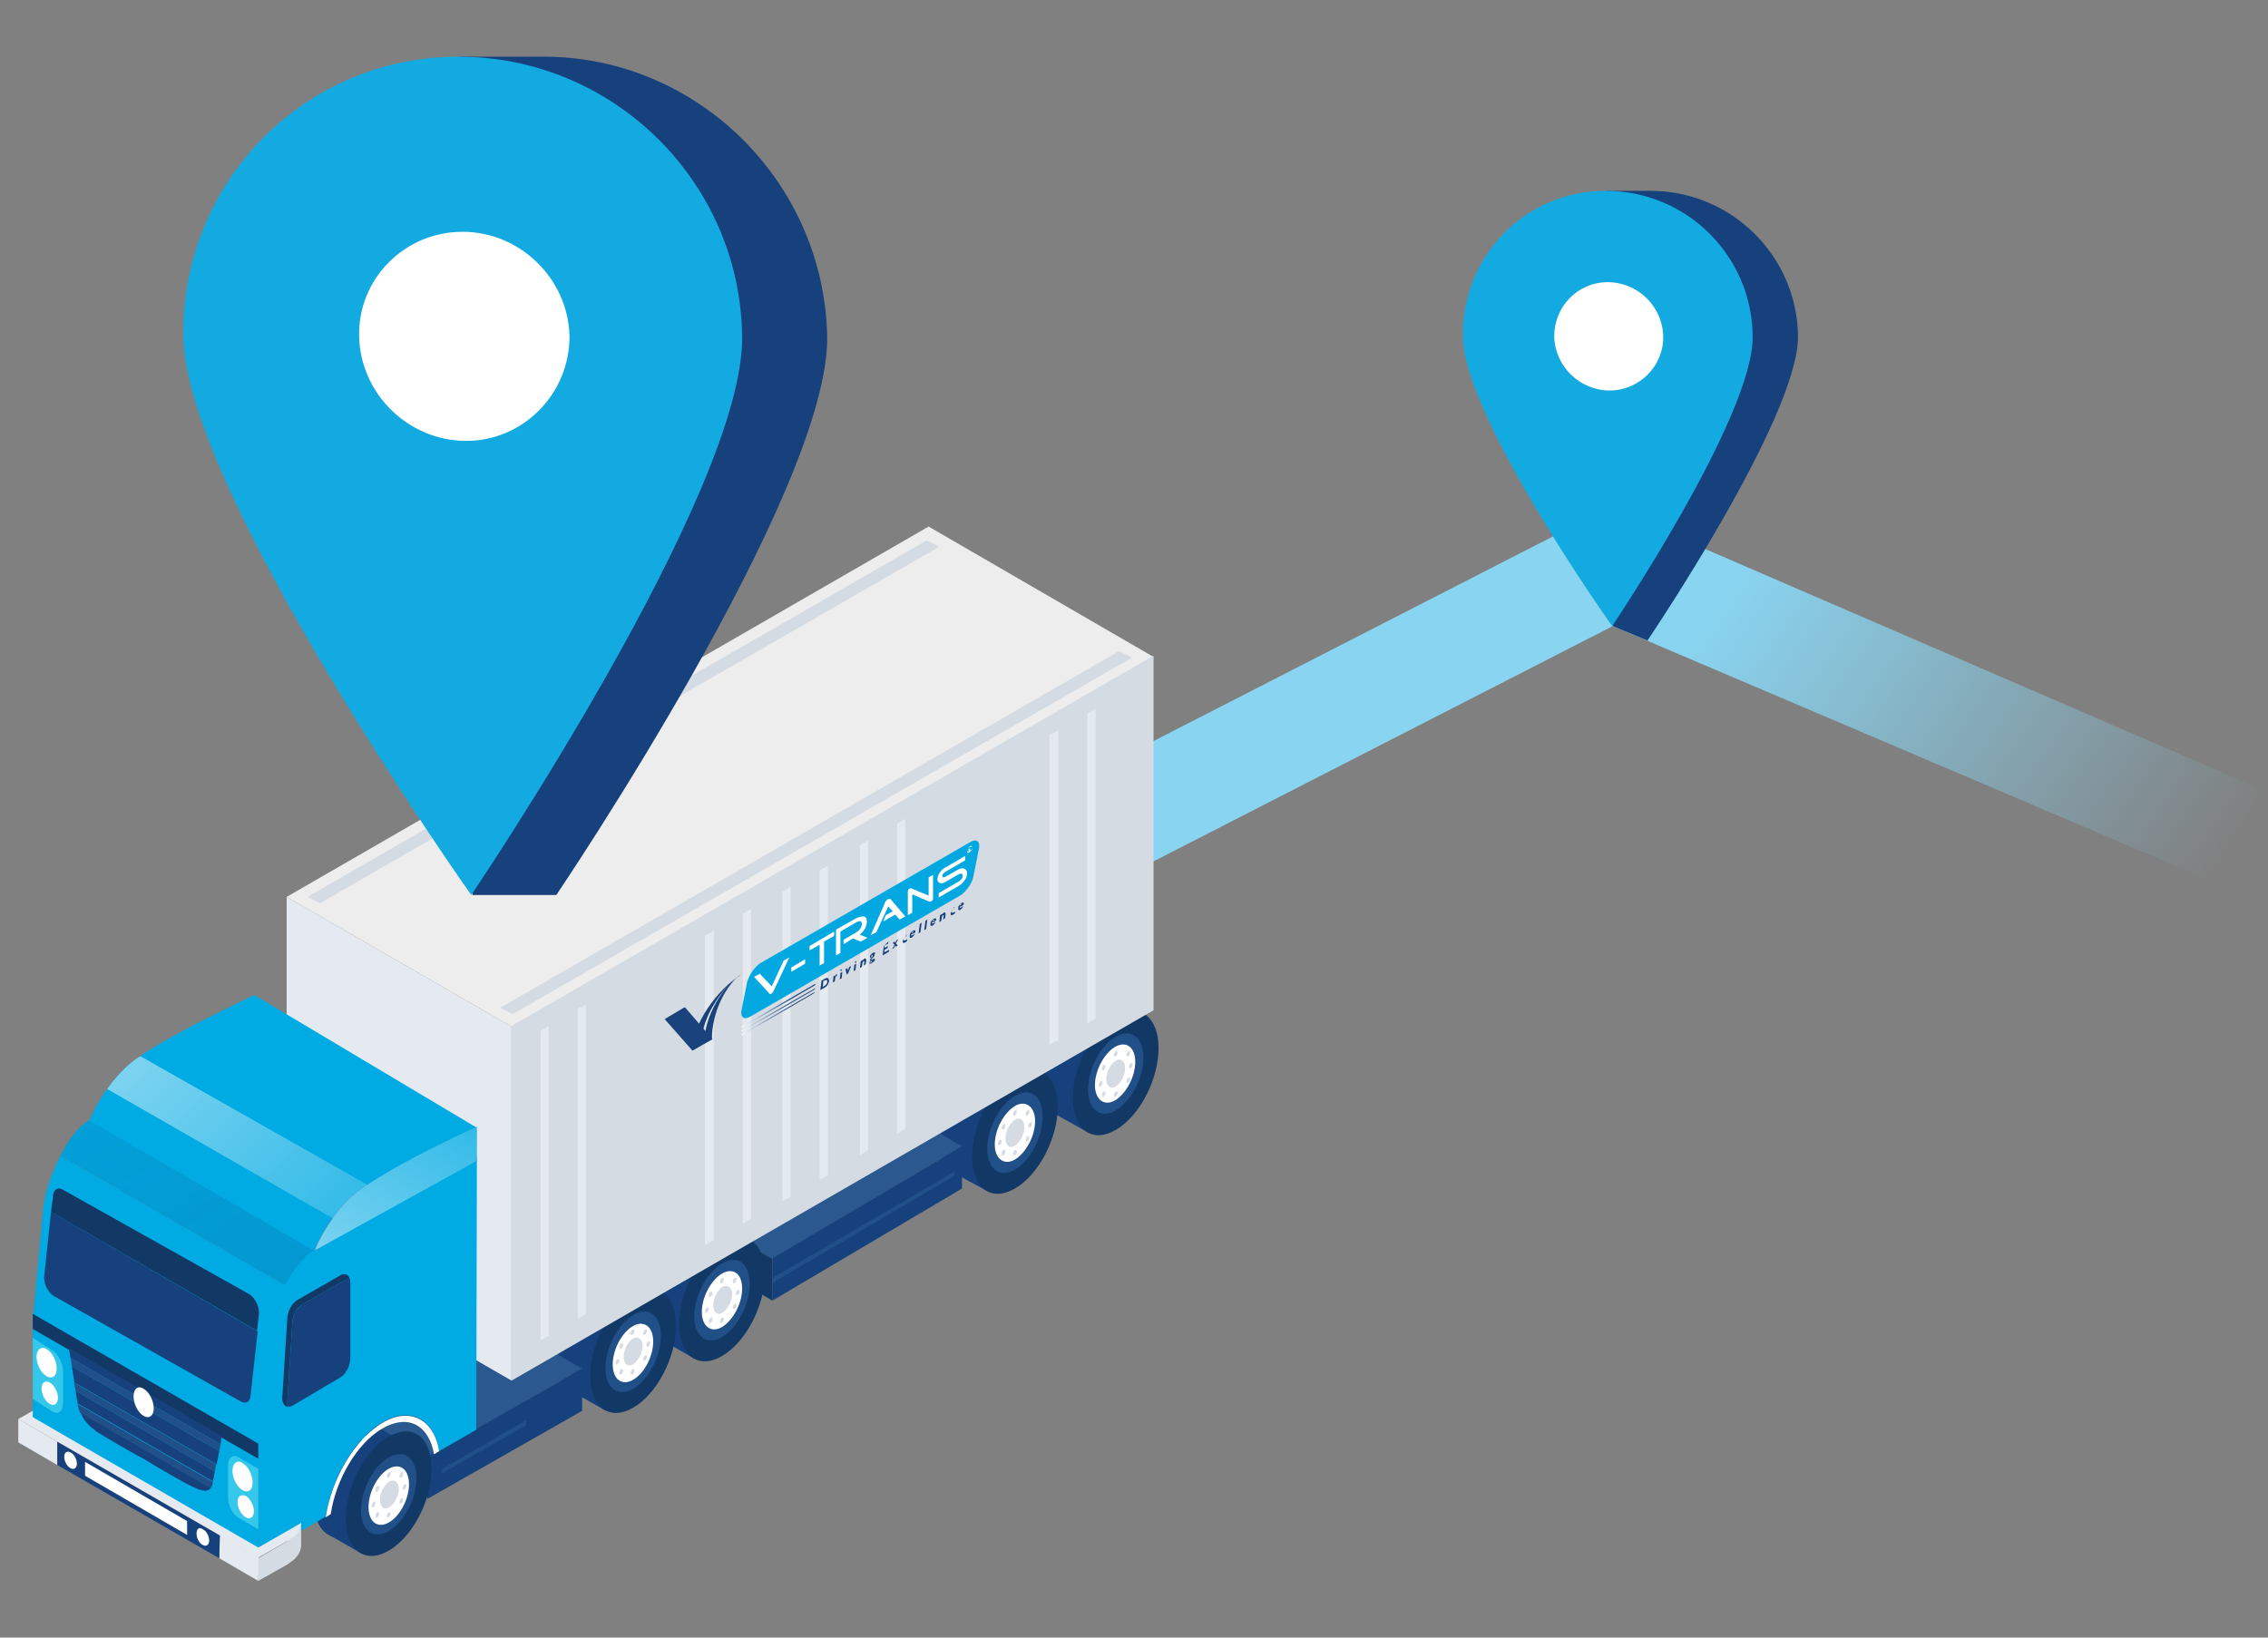 <?xml version="1.0" encoding="utf-8"?>
<!-- Generator: Adobe Illustrator 23.1.0, SVG Export Plug-In . SVG Version: 6.00 Build 0)  -->
<svg version="1.1" id="Layer_1" xmlns="http://www.w3.org/2000/svg" xmlns:xlink="http://www.w3.org/1999/xlink" x="0px" y="0px"
	 width="360px" height="260px" viewBox="0 0 360 260" style="enable-background:new 0 0 360 260;" xml:space="preserve">
<rect x="0" y="0" width="360" height="260" fill="#808080" stroke="none"/>
<style type="text/css">
	.st0{fill:url(#SVGID_1_);}
	.st1{fill:#16417C;}
	.st2{fill:#FFFFFF;}
	.st3{fill:#13A9E1;}
	.st4{fill:#123866;}
	.st5{fill:#214F87;}
	.st6{fill:#D5DBE2;}
	.st7{fill:#2B588E;}
	.st8{fill:#262626;}
	.st9{fill:#EDEDED;}
	.st10{fill:#E5EAF1;}
	.st11{fill:#00AAE3;}
	.st12{opacity:0.32;fill:url(#SVGID_2_);enable-background:new    ;}
	.st13{fill:#36C8EA;}
	.st14{fill:#F94E73;}
	.st15{fill:url(#SVGID_3_);}
	.st16{fill:url(#SVGID_4_);}
	.st17{fill-rule:evenodd;clip-rule:evenodd;fill:#03A8E1;}
	.st18{fill-rule:evenodd;clip-rule:evenodd;fill:#1A427C;}
	.st19{fill:#1A427C;}
	.st20{fill:url(#SVGID_5_);}
	.st21{fill:url(#SVGID_6_);}
	.st22{fill:url(#SVGID_7_);}
</style>
<g>
	<g>
		<g>
			
				<linearGradient id="SVGID_1_" gradientUnits="userSpaceOnUse" x1="62.876" y1="152.699" x2="206.852" y2="254.662" gradientTransform="matrix(1 0 1.610282e-02 1 103.408 -62.6)">
				<stop  offset="0.5" style="stop-color:#89D4F0"/>
				<stop  offset="1" style="stop-color:#89D4F0;stop-opacity:0"/>
			</linearGradient>
			<path class="st0" d="M131.3,144.2l120.4-61.7c2.6-1.5,5.8-1.5,8.4,0.1l98.8,42.7l-8.3,14.4L256,99.4L135.8,161
				c-1.2,0.6-2.9,0.9-4.4,0.9L131.3,144.2z"/>
		</g>
		<path class="st1" d="M261.5,101.7c0,0,24.1-35.6,23.9-48.4s-10.7-23-23.4-23h-7l1,69.1L261.5,101.7z"/>
		
			<ellipse transform="matrix(0.706 -0.708 0.708 0.706 37.291 196.439)" class="st2" cx="255.2" cy="53.3" rx="10.3" ry="10.4"/>
		<path class="st3" d="M254.9,30.3c-12.8,0-22.8,10.3-22.7,23.1s23.7,46,23.7,46s22.5-33.4,22.3-46
			C278.1,40.6,267.7,30.3,254.9,30.3z M255.5,62c-4.7,0-8.7-3.8-8.8-8.6c0-4.7,3.7-8.6,8.5-8.6c4.7,0,8.7,3.8,8.8,8.6
			C264.1,58.1,260.2,62,255.5,62z"/>
	</g>
	<g>
		<g>
			<path class="st1" d="M178.8,163.5c0,5-3,10.8-6.8,13s-6.8-0.1-6.8-5.1s3-10.8,6.8-13C175.7,156.2,178.8,158.5,178.8,163.5z"/>
			<polygon class="st1" points="172.7,179.8 167.7,177 176.5,158.1 181.2,160.7 			"/>
			<path class="st1" d="M162.8,172.9c0,5-3,10.8-6.8,13s-6.8-0.1-6.8-5.1s3-10.8,6.8-13C159.7,165.6,162.8,167.9,162.8,172.9z"/>
			<polygon class="st1" points="156.7,189.1 151.7,186.4 160.5,167.5 165.3,170.1 			"/>
			<path class="st1" d="M116.3,199.5c0,5-3,10.8-6.8,13s-6.8-0.1-6.8-5.1s3-10.8,6.8-13C113.3,192.1,116.3,194.4,116.3,199.5z"/>
			<polygon class="st1" points="110.2,215.7 105.3,212.9 114.1,194 118.8,196.7 			"/>
			<path class="st1" d="M102.1,207.7c0,5-3,10.8-6.8,13s-6.8-0.1-6.8-5.1s3-10.8,6.8-13C99.1,200.3,102.1,202.7,102.1,207.7z"/>
			<polygon class="st1" points="96,223.9 91.1,221.1 99.9,202.2 104.6,204.9 			"/>
			<path class="st1" d="M63.4,230.3c0,5-3,10.8-6.8,13s-6.8-0.1-6.8-5.1s3-10.8,6.8-13S63.4,225.3,63.4,230.3z"/>
			<polygon class="st1" points="57.3,246.6 52.4,243.8 61.2,224.9 65.9,227.5 			"/>
		</g>
		<polygon class="st4" points="115.1,194.5 122.6,198.8 122.6,206.5 115.1,202.1 		"/>
		<path class="st4" d="M183.9,166.4c0,5-3,10.8-6.8,13s-6.8-0.1-6.8-5.1s3-10.8,6.8-13C180.8,159.1,183.9,161.4,183.9,166.4z"/>
		<path class="st5" d="M181.5,167.9c0,3.3-2,7-4.4,8.4s-4.4-0.1-4.4-3.3c0-3.3,2-7,4.4-8.4S181.5,164.7,181.5,167.9z"/>
		<path class="st2" d="M180.2,168.6c0,2.3-1.4,5-3.2,6.1c-1.7,1-3.2-0.1-3.2-2.4c0-2.3,1.4-5,3.2-6.1
			C178.8,165.2,180.2,166.3,180.2,168.6z"/>
		<path class="st6" d="M178.6,169.6c0,1.1-0.7,2.4-1.5,2.9s-1.5,0-1.5-1.2c0-1.1,0.7-2.4,1.5-2.9
			C177.9,167.9,178.6,168.5,178.6,169.6z"/>
		<path class="st6" d="M177.4,167.1c0,0.2-0.1,0.5-0.3,0.6s-0.3,0-0.3-0.2s0.1-0.5,0.3-0.6C177.2,166.8,177.4,166.9,177.4,167.1z"/>
		<path class="st6" d="M179.4,167.1c0,0.2-0.1,0.5-0.3,0.6s-0.3,0-0.3-0.2s0.1-0.5,0.3-0.6C179.2,166.8,179.4,166.9,179.4,167.1z"/>
		<path class="st6" d="M175.5,169.3c0,0.2-0.1,0.5-0.3,0.6s-0.3,0-0.3-0.2s0.1-0.5,0.3-0.6S175.5,169.1,175.5,169.3z"/>
		<path class="st6" d="M179.4,171.3c0,0.2-0.1,0.5-0.3,0.6s-0.3,0-0.3-0.2s0.1-0.5,0.3-0.6C179.2,171,179.4,171.1,179.4,171.3z"/>
		<path class="st6" d="M175.5,173.5c0,0.2-0.1,0.5-0.3,0.6s-0.3,0-0.3-0.2s0.1-0.5,0.3-0.6S175.5,173.3,175.5,173.5z"/>
		<path class="st6" d="M179.8,169c0,0.2-0.1,0.5-0.3,0.6s-0.3,0-0.3-0.2s0.1-0.5,0.3-0.6S179.8,168.8,179.8,169z"/>
		<path class="st6" d="M175,171.9c0,0.2-0.1,0.5-0.3,0.6s-0.3,0-0.3-0.2s0.1-0.5,0.3-0.6C174.8,171.5,175,171.6,175,171.9z"/>
		<path class="st6" d="M177.4,173.5c0,0.2-0.1,0.5-0.3,0.6s-0.3,0-0.3-0.2s0.1-0.5,0.3-0.6C177.2,173.2,177.4,173.3,177.4,173.5z"/>
		<path class="st4" d="M167.9,175.7c0,5-3,10.8-6.8,13s-6.8-0.1-6.8-5.1s3-10.8,6.8-13C164.8,168.4,167.9,170.7,167.9,175.7z"/>
		<path class="st5" d="M165.5,177.3c0,3.3-2,7-4.4,8.4s-4.4-0.1-4.4-3.3c0-3.3,2-7,4.4-8.4C163.5,172.5,165.5,174,165.5,177.3z"/>
		<path class="st2" d="M164.3,178c0,2.3-1.4,5-3.2,6.1c-1.7,1-3.2-0.1-3.2-2.4s1.4-5,3.2-6.1C162.8,174.6,164.3,175.7,164.3,178z"/>
		<path class="st6" d="M162.6,179c0,1.1-0.7,2.4-1.5,2.9s-1.5,0-1.5-1.2c0-1.1,0.7-2.4,1.5-2.9C161.9,177.3,162.6,177.8,162.6,179z"
			/>
		<path class="st6" d="M161.4,176.5c0,0.2-0.1,0.5-0.3,0.6s-0.3,0-0.3-0.2s0.1-0.5,0.3-0.6C161.2,176.2,161.4,176.3,161.4,176.5z"/>
		<path class="st6" d="M163.4,176.5c0,0.2-0.1,0.5-0.3,0.6s-0.3,0-0.3-0.2s0.1-0.5,0.3-0.6C163.2,176.2,163.4,176.3,163.4,176.5z"/>
		<path class="st6" d="M159.6,178.7c0,0.2-0.1,0.5-0.3,0.6s-0.3,0-0.3-0.2s0.1-0.5,0.3-0.6S159.6,178.5,159.6,178.7z"/>
		<path class="st6" d="M163.4,180.6c0,0.2-0.1,0.5-0.3,0.6s-0.3,0-0.3-0.2s0.1-0.5,0.3-0.6C163.2,180.3,163.4,180.4,163.4,180.6z"/>
		<path class="st6" d="M159.6,182.8c0,0.2-0.1,0.5-0.3,0.6s-0.3,0-0.3-0.2s0.1-0.5,0.3-0.6C159.4,182.5,159.6,182.6,159.6,182.8z"/>
		<path class="st6" d="M163.8,178.4c0,0.2-0.1,0.5-0.3,0.6s-0.3,0-0.3-0.2s0.1-0.5,0.3-0.6C163.7,178.1,163.8,178.2,163.8,178.4z"/>
		<path class="st6" d="M159,181.2c0,0.2-0.1,0.5-0.3,0.6s-0.3,0-0.3-0.2s0.1-0.5,0.3-0.6S159,181,159,181.2z"/>
		<path class="st6" d="M161.4,182.8c0,0.2-0.1,0.5-0.3,0.6s-0.3,0-0.3-0.2s0.1-0.5,0.3-0.6C161.2,182.5,161.4,182.6,161.4,182.8z"/>
		<g>
			<polygon class="st7" points="109,192 139.1,174.1 152.7,182 122.6,199.9 			"/>
			<polygon class="st1" points="122.6,199.8 122.6,206.5 152.7,188.7 152.7,182 			"/>
			<polygon class="st5" points="122.6,202.9 122.6,203.7 151.5,186.7 151.5,186 			"/>
		</g>
		<path class="st4" d="M121.4,202.3c0,5-3,10.8-6.8,13s-6.8-0.1-6.8-5.1s3-10.8,6.8-13S121.4,197.3,121.4,202.3z"/>
		<path class="st5" d="M119,203.9c0,3.3-2,7-4.4,8.4s-4.4-0.1-4.4-3.3c0-3.3,2-7,4.4-8.4C117.1,199.1,119,200.6,119,203.9z"/>
		<path class="st2" d="M117.8,204.6c0,2.3-1.4,5-3.2,6.1c-1.7,1-3.2-0.1-3.2-2.4c0-2.3,1.4-5,3.2-6.1
			C116.4,201.2,117.8,202.2,117.8,204.6z"/>
		<path class="st6" d="M116.2,205.5c0,1.1-0.7,2.4-1.5,2.9s-1.5,0-1.5-1.2c0-1.1,0.7-2.4,1.5-2.9
			C115.5,203.9,116.2,204.4,116.2,205.5z"/>
		<path class="st6" d="M114.9,203.1c0,0.2-0.1,0.5-0.3,0.6c-0.2,0.1-0.3,0-0.3-0.2s0.1-0.5,0.3-0.6S114.9,202.9,114.9,203.1z"/>
		<path class="st6" d="M116.9,203.1c0,0.2-0.1,0.5-0.3,0.6c-0.2,0.1-0.3,0-0.3-0.2s0.1-0.5,0.3-0.6S116.9,202.9,116.9,203.1z"/>
		<path class="st6" d="M113.1,205.3c0,0.2-0.1,0.5-0.3,0.6c-0.2,0.1-0.3,0-0.3-0.2s0.1-0.5,0.3-0.6S113.1,205.1,113.1,205.3z"/>
		<path class="st6" d="M116.9,207.2c0,0.2-0.1,0.5-0.3,0.6c-0.2,0.1-0.3,0-0.3-0.2s0.1-0.5,0.3-0.6S116.9,207,116.9,207.2z"/>
		<path class="st6" d="M113.1,209.4c0,0.2-0.1,0.5-0.3,0.6c-0.2,0.1-0.3,0-0.3-0.2s0.1-0.5,0.3-0.6
			C113,209.1,113.1,209.2,113.1,209.4z"/>
		<path class="st6" d="M117.4,205c0,0.2-0.1,0.5-0.3,0.6c-0.2,0.1-0.3,0-0.3-0.2s0.1-0.5,0.3-0.6C117.2,204.7,117.4,204.8,117.4,205
			z"/>
		<path class="st6" d="M112.5,207.8c0,0.2-0.1,0.5-0.3,0.6s-0.3,0-0.3-0.2s0.1-0.5,0.3-0.6S112.5,207.6,112.5,207.8z"/>
		<path class="st6" d="M114.9,209.4c0,0.2-0.1,0.5-0.3,0.6c-0.2,0.1-0.3,0-0.3-0.2s0.1-0.5,0.3-0.6
			C114.8,209.1,114.9,209.2,114.9,209.4z"/>
		<path class="st4" d="M107.3,210.5c0,5-3,10.8-6.8,13s-6.8-0.1-6.8-5.1s3-10.8,6.8-13C104.2,203.2,107.3,205.5,107.3,210.5z"/>
		<path class="st5" d="M104.9,212.1c0,3.3-2,7-4.4,8.4s-4.4-0.1-4.4-3.3c0-3.3,2-7,4.4-8.4C102.9,207.3,104.9,208.8,104.9,212.1z"/>
		
			<ellipse transform="matrix(0.392 -0.92 0.92 0.392 -136.409 223.017)" class="st2" cx="100.4" cy="214.7" rx="4.9" ry="2.8"/>
		<path class="st6" d="M102,213.7c0,1.1-0.7,2.4-1.5,2.9s-1.5,0-1.5-1.2s0.7-2.4,1.5-2.9C101.3,212.1,102,212.6,102,213.7z"/>
		<path class="st6" d="M100.7,211.3c0,0.2-0.1,0.5-0.3,0.6s-0.3,0-0.3-0.2s0.1-0.5,0.3-0.6S100.7,211.1,100.7,211.3z"/>
		<path class="st6" d="M102.7,211.3c0,0.2-0.1,0.5-0.3,0.6c-0.2,0.1-0.3,0-0.3-0.2s0.1-0.5,0.3-0.6S102.7,211.1,102.7,211.3z"/>
		<path class="st6" d="M98.9,213.5c0,0.2-0.1,0.5-0.3,0.6c-0.2,0.1-0.3,0-0.3-0.2s0.1-0.5,0.3-0.6S98.9,213.3,98.9,213.5z"/>
		<path class="st6" d="M102.7,215.4c0,0.2-0.1,0.5-0.3,0.6c-0.2,0.1-0.3,0-0.3-0.2s0.1-0.5,0.3-0.6
			C102.6,215.1,102.7,215.2,102.7,215.4z"/>
		<path class="st6" d="M98.9,217.6c0,0.2-0.1,0.5-0.3,0.6c-0.2,0.1-0.3,0-0.3-0.2s0.1-0.5,0.3-0.6S98.9,217.4,98.9,217.6z"/>
		<path class="st6" d="M103.2,213.2c0,0.2-0.1,0.5-0.3,0.6c-0.2,0.1-0.3,0-0.3-0.2s0.1-0.5,0.3-0.6S103.2,213,103.2,213.2z"/>
		<path class="st6" d="M98.3,216c0,0.2-0.1,0.5-0.3,0.6c-0.2,0.1-0.3,0-0.3-0.2s0.1-0.5,0.3-0.6C98.2,215.7,98.3,215.8,98.3,216z"/>
		<path class="st6" d="M100.7,217.6c0,0.2-0.1,0.5-0.3,0.6c-0.2,0.1-0.3,0-0.3-0.2s0.1-0.5,0.3-0.6S100.7,217.4,100.7,217.6z"/>
		<path class="st8" d="M68.9,230.9l-5.2-3.2l-3.5-2.8c0,0,2.8-1,3.1-1.2C63.5,223.5,70.3,226,68.9,230.9z"/>
		<g>
			<polygon class="st7" points="54.4,223.3 78.7,209.4 92.4,217.3 68,231.3 			"/>
			<polygon class="st1" points="92.4,217.3 67.8,231.3 67.8,238 92.4,224 			"/>
			<polygon class="st5" points="83.5,225.5 70.2,233.2 70.2,233.9 83.5,226.3 			"/>
		</g>
		<polygon class="st9" points="81.2,163 183.1,104.3 147.4,83.6 45.5,142.4 		"/>
		<polygon class="st6" points="50.8,143.4 149.1,86.8 147.1,85.8 48.8,142.4 		"/>
		<polygon class="st6" points="81.4,161 179.7,104.4 177.6,103.4 79.4,160 		"/>
		<g>
			<polygon class="st10" points="45.5,142.4 45.5,187.1 45.5,190.6 45.5,198.6 81.2,219.2 81.2,211.2 81.2,207.7 81.2,163 			"/>
			<polygon class="st2" points="139.4,138.5 111.8,154.5 107.6,159.9 139.4,141.6 			"/>
			<polygon class="st2" points="139.4,133.2 118.5,145.5 114.3,150.9 139.4,136.2 			"/>
			<polygon class="st6" points="81.2,162.9 81.2,207.7 81.2,214 81.2,219.2 183.1,160.4 183.1,155.2 183.1,148.9 183.1,104.1 			"/>
			<polygon class="st10" points="87.1,162.9 85.8,163.7 85.8,212.8 87.1,212.1 			"/>
			<polygon class="st10" points="93,159.5 91.7,160.2 91.7,209.4 93,208.6 			"/>
			<polygon class="st10" points="113.3,147.8 111.9,148.5 111.9,197.7 113.3,196.9 			"/>
			<polygon class="st10" points="119.2,144.3 117.9,145.1 117.9,194.3 119.2,193.5 			"/>
			<polygon class="st10" points="125.5,140.8 124.2,141.6 124.2,190.7 125.5,190 			"/>
			<polygon class="st10" points="131.4,137.4 130.1,138.2 130.1,187.3 131.4,186.6 			"/>
			<polygon class="st10" points="137.8,133.4 136.5,134.2 136.5,183.4 137.8,182.6 			"/>
			<polygon class="st10" points="143.7,130 142.4,130.8 142.4,180 143.7,179.2 			"/>
			<polygon class="st10" points="168,115.9 166.6,116.7 166.6,165.9 168,165.1 			"/>
			<polygon class="st10" points="173.9,112.5 172.6,113.3 172.6,162.5 173.9,161.7 			"/>
		</g>
		<path class="st4" d="M68.5,233.2c0,5-3,10.8-6.8,13s-6.8-0.1-6.8-5.1s3-10.8,6.8-13S68.5,228.2,68.5,233.2z"/>
		<path class="st5" d="M66.1,234.7c0,3.3-2,7-4.4,8.4s-4.4-0.1-4.4-3.3c0-3.3,2-7,4.4-8.4C64.2,230,66.1,231.5,66.1,234.7z"/>
		
			<ellipse transform="matrix(0.392 -0.92 0.92 0.392 -180.792 201.202)" class="st2" cx="61.7" cy="237.3" rx="4.9" ry="2.8"/>
		<path class="st6" d="M63.3,236.4c0,1.1-0.7,2.4-1.5,2.9s-1.5,0-1.5-1.2c0-1.1,0.7-2.4,1.5-2.9C62.6,234.8,63.3,235.3,63.3,236.4z"
			/>
		<path class="st6" d="M62,234c0,0.2-0.1,0.5-0.3,0.6s-0.3,0-0.3-0.2s0.1-0.5,0.3-0.6C61.9,233.6,62,233.7,62,234z"/>
		<path class="st6" d="M64,234c0,0.2-0.1,0.5-0.3,0.6s-0.3,0-0.3-0.2s0.1-0.5,0.3-0.6C63.9,233.6,64,233.7,64,234z"/>
		<path class="st6" d="M60.2,236.2c0,0.2-0.1,0.5-0.3,0.6s-0.3,0-0.3-0.2s0.1-0.5,0.3-0.6C60.1,235.8,60.2,235.9,60.2,236.2z"/>
		<path class="st6" d="M64,238.1c0,0.2-0.1,0.5-0.3,0.6s-0.3,0-0.3-0.2s0.1-0.5,0.3-0.6S64,237.9,64,238.1z"/>
		<path class="st6" d="M60.2,240.3c0,0.2-0.1,0.5-0.3,0.6s-0.3,0-0.3-0.2s0.1-0.5,0.3-0.6C60.1,240,60.2,240.1,60.2,240.3z"/>
		<path class="st6" d="M64.5,235.9c0,0.2-0.1,0.5-0.3,0.6c-0.2,0.1-0.3,0-0.3-0.2s0.1-0.5,0.3-0.6C64.3,235.5,64.5,235.6,64.5,235.9
			z"/>
		<path class="st6" d="M59.6,238.7c0,0.2-0.1,0.5-0.3,0.6s-0.3,0-0.3-0.2s0.1-0.5,0.3-0.6C59.5,238.3,59.6,238.4,59.6,238.7z"/>
		<path class="st6" d="M62,240.3c0,0.2-0.1,0.5-0.3,0.6s-0.3,0-0.3-0.2s0.1-0.5,0.3-0.6S62,240.1,62,240.3z"/>
		<g>
			<path class="st11" d="M6.8,192.5l-1.5,16.1l0.2,17.8l10.4-6l25.3,14.8l13.2-25.9L9.6,183.5C8,186.5,6.9,190.1,6.8,192.5z"/>
			<path class="st11" d="M14.5,177.7l-0.2,0.1c-1.8,0.9-3.4,3.1-4.7,5.7l44.7,25.8l3.4-6.6L14.5,177.7z"/>
			
				<linearGradient id="SVGID_2_" gradientUnits="userSpaceOnUse" x1="22.183" y1="86.762" x2="45.801" y2="45.854" gradientTransform="matrix(1 0 0 -1 0 260)">
				<stop  offset="0" style="stop-color:#15417B;stop-opacity:0.33"/>
				<stop  offset="1" style="stop-color:#15417B;stop-opacity:0.6"/>
			</linearGradient>
			<path class="st12" d="M14.5,177.7l-0.2,0.1c-1.8,0.9-3.4,3.1-4.7,5.7l44.7,25.8l3.4-6.6L14.5,177.7z"/>
			<path class="st11" d="M75.7,183.6l-25.8,14.9c-3.9,2.1-7.3,10.3-7.6,14.7l-1.3,16V247l10.7-6.2c0.9-6.1,4.6-12.4,9-15
				s8.2-0.5,9,4.6l5.9-3.4L75.7,183.6L75.7,183.6z"/>
			<polygon class="st11" points="57.4,228.6 57.4,194.2 58.1,193.8 58.1,228.6 			"/>
			<g>
				<path class="st2" d="M60.7,226.8c-4,2.3-7.4,8.1-8.2,13.6l-0.8,0.5c0.9-6.1,4.6-12.4,9-15s8.2-0.5,9,4.5l-0.8,0.5
					C68.1,226.3,64.8,224.4,60.7,226.8z"/>
			</g>
		</g>
		<polygon class="st11" points="5.2,208.6 41,229.2 41,247 5.2,226.4 		"/>
		<path class="st13" d="M5.2,212.4l3.1,2c1,0.6,1.7,2.1,1.7,3.4v5c0,1.3-0.8,1.9-1.7,1.3l-3.1-2C5.2,222.1,5.2,212.4,5.2,212.4z"/>
		<path class="st13" d="M37.9,231.4l3.1,1.8v9.6l-3.1-1.8c-1-0.6-1.7-2-1.7-3.3v-5C36.2,231.4,37,230.8,37.9,231.4z"/>
		<path class="st2" d="M36.9,233.5c0,1.2,0.7,2.6,1.6,3.1c0.9,0.5,1.6,0,1.6-1.2s-0.7-2.6-1.6-3.1C37.7,231.7,36.9,232.3,36.9,233.5
			z"/>
		<path class="st2" d="M37.7,238.5c0,0.9,0.6,2,1.3,2.4s1.3,0,1.3-1c0-0.9-0.6-2-1.3-2.4C38.2,237.2,37.7,237.6,37.7,238.5z"/>
		<path class="st2" d="M5.8,215.4c0,1.2,0.7,2.6,1.6,3.1s1.6,0,1.6-1.2s-0.7-2.6-1.6-3.1C6.6,213.7,5.8,214.2,5.8,215.4z"/>
		<path class="st2" d="M6.6,220.5c0,0.9,0.6,2,1.3,2.4s1.3,0,1.3-1c0-0.9-0.6-2-1.3-2.4S6.6,219.5,6.6,220.5z"/>
		<path class="st6" d="M47.8,241.8c0,0,0,2.6,0,3.5c0,1.8-1.8,2.8-1.8,2.8l-0.5-4.1L47.8,241.8z"/>
		<g>
			<g>
				<polygon class="st10" points="41.1,247.3 41,251 34.8,247.4 34.9,243.7 				"/>
				<polygon class="st10" points="2.9,225.3 9.1,228.9 9.1,232.6 2.9,229 				"/>
				<polygon class="st1" points="34.9,243.7 34.8,247.4 9.1,232.6 9.1,228.9 				"/>
				<polygon class="st2" points="13.5,232.1 29.7,241.5 29.7,243.7 13.5,234.3 				"/>
			</g>
			<path class="st6" d="M41,247.4v3.6l4.6-2.6c0.5-0.3,1.2-1.1,1.2-1.7V244L41,247.4z"/>
			<g>
				<path class="st10" d="M47.8,241.8l-6.8,3.9L5.2,225v-1l-2.3,1.3l38.1,22l4.7-2.7c0.7-0.4,1.5-0.9,1.8-1.7L47.8,241.8z"/>
			</g>
		</g>
		<path class="st2" d="M31.2,243.5c0,0.7,0.4,1.5,1,1.8c0.5,0.3,1,0,1-0.7s-0.4-1.5-1-1.8C31.6,242.4,31.2,242.7,31.2,243.5z"/>
		<path class="st2" d="M10.2,231.3c0,0.7,0.4,1.5,1,1.8c0.5,0.3,1,0,1-0.7s-0.4-1.5-1-1.8C10.6,230.3,10.2,230.6,10.2,231.3z"/>
		<polygon class="st14" points="50,198.5 75.7,183.7 39.9,163 14.3,177.8 		"/>
		<g>
			<path class="st11" d="M40.4,158c-1.2,0.5-3,1.4-4.4,2.1c-5.1,2.5-13.6,6.8-16.5,9.8c-3.6,3.7-5.1,7.5-5.3,8l35.7,20.7
				c0,0,1.4-4,5.3-8c2.9-3,11.7-7.1,16.7-9.5c2.3-1.1,3.7-2.1,3.7-2.1L40.4,158z"/>
		</g>
		
			<linearGradient id="SVGID_3_" gradientUnits="userSpaceOnUse" x1="23.468" y1="94.032" x2="53.2" y2="64.3" gradientTransform="matrix(1 0 0 -1 0 260)">
			<stop  offset="0" style="stop-color:#F8FCFD;stop-opacity:0.5"/>
			<stop  offset="1" style="stop-color:#F8FCFD;stop-opacity:0.2"/>
		</linearGradient>
		<path class="st15" d="M22.3,167.7c0,0-2.2,1-5.3,5.2l37.5,21.5l5.4-5.4L22.3,167.7z"/>
		<path class="st11" d="M70.6,181.3c-5.1,2.5-12.4,6.3-15.3,9.2c-3.9,4-5.3,8-5.3,8l25.7-14.2v-5.4C74.5,179.4,72,180.6,70.6,181.3z
			"/>
		
			<linearGradient id="SVGID_4_" gradientUnits="userSpaceOnUse" x1="56.437" y1="57.717" x2="71.384" y2="83.606" gradientTransform="matrix(1 0 0 -1 0 260)">
			<stop  offset="0" style="stop-color:#F8FCFD;stop-opacity:0.5"/>
			<stop  offset="1" style="stop-color:#F8FCFD;stop-opacity:0.2"/>
		</linearGradient>
		<path class="st16" d="M70.6,181.3c-5.1,2.5-12.4,6.3-15.3,9.2c-3.9,4-5.3,8-5.3,8l25.7-14.2v-5.4C74.5,179.4,72,180.6,70.6,181.3z
			"/>
		<g>
			<path class="st4" d="M46.4,210.1c0-1.2,0.7-2.5,1.6-3l6.8-3.9c0.3-0.1,0.5-0.2,0.7-0.2c-0.2-0.7-0.8-0.9-1.5-0.5l-6.8,3.9
				c-0.9,0.5-1.6,1.9-1.6,3L44.8,222c0,0.8,0.4,1.3,0.9,1.4c-0.1-0.2-0.1-0.4-0.1-0.7L46.4,210.1z"/>
			<path class="st1" d="M46.4,223.2l7.6-4.5c0.9-0.5,1.6-1.9,1.6-3v-12c0-0.3,0-0.5-0.1-0.7c-0.2,0-0.5,0-0.7,0.2l-6.8,3.9
				c-0.9,0.5-1.6,1.9-1.6,3l-0.8,12.5c0,0.3,0,0.5,0.1,0.7C45.9,223.4,46.1,223.3,46.4,223.2z"/>
		</g>
		<polygon class="st4" points="41,231.6 5.2,211 5.2,208.6 41,229.2 		"/>
		<g>
			<path class="st1" d="M35.2,228L25,222.1L10.9,214c0,0,0.1,0.6,0.3,1.6L35,229.3C35.1,228.5,35.2,228,35.2,228z"/>
			<path class="st1" d="M11.4,216.9c0.1,0.8,0.3,1.7,0.4,2.6l22.6,13c0.1-0.7,0.3-1.4,0.4-2.1L11.4,216.9z"/>
			<path class="st1" d="M12.3,222.6c0,0.1,0,0.1,0,0.2l21.5,12.4c0-0.1,0-0.1,0-0.1c0.1-0.4,0.2-0.9,0.3-1.5L12,220.8
				C12.1,221.6,12.2,222.2,12.3,222.6z"/>
			<path class="st1" d="M15.5,227.4c1.4,0.9,5.2,3.1,7.6,4.4c2.3,1.4,6.2,3.7,7.6,4.3c1.4,0.7,2.3,0.8,2.8,0.1l-20.7-12
				C13.2,225.5,14.1,226.4,15.5,227.4z"/>
			<path class="st5" d="M12,220.8l22.1,12.8c0.1-0.3,0.1-0.7,0.2-1.1l-22.6-13C11.9,220,11.9,220.4,12,220.8z"/>
			<path class="st5" d="M35,229.3l-23.8-13.7c0.1,0.4,0.1,0.8,0.2,1.3l23.4,13.5C34.9,230,34.9,229.7,35,229.3z"/>
			<path class="st5" d="M12.7,224.3l20.7,12c0.2-0.2,0.3-0.5,0.4-1l-21.5-12.4C12.4,223.4,12.5,223.8,12.7,224.3z"/>
		</g>
		<path class="st2" d="M21.2,221.7c0,1.2,0.7,2.6,1.6,3.1s1.6,0,1.6-1.2s-0.7-2.6-1.6-3.1C21.9,219.9,21.2,220.5,21.2,221.7z"/>
		<g>
			<path class="st1" d="M7,202.8c0,1.2,0.7,2.5,1.6,3l29.6,16.7c0.9,0.5,1.6,0,1.6-1.2l1.1-9.9l-32.8-19L7,202.8z"/>
			<path class="st4" d="M39.6,205.5L10,188.9c-0.9-0.5-1.6,0-1.6,1.2l-0.3,2.3l32.7,18.9l0.3-2.7C41.2,207.4,40.4,206,39.6,205.5z"
				/>
		</g>
	</g>
	<g>
		<path class="st1" d="M88.3,142.1c0,0,43.4-64.1,43-88.7C130.8,28.9,110.7,9,86.3,9H73.1L75,142.1H88.3z"/>
		<ellipse transform="matrix(0.706 -0.708 0.708 0.706 -16.186 67.773)" class="st2" cx="73.5" cy="53.4" rx="19.8" ry="20"/>
		<path class="st3" d="M72.8,9c-24.5,0-44,19.9-43.7,44.4s45.7,88.7,45.7,88.7s43.4-64.1,43-88.7C117.5,28.9,97.4,9,72.8,9z M74,70
			c-9.2,0-16.8-7.5-17-16.6s7.2-16.6,16.4-16.6s16.8,7.5,17,16.6C90.4,62.6,83,70,74,70z"/>
	</g>
</g>
<g>
	<path class="st17" d="M120.9,152.8l33.1-19.1c1-0.6,1.6-0.1,1.4,1l-0.9,4.5c-0.2,1.1-1.3,2.6-2.3,3.1l-33.1,19.1
		c-1,0.6-1.6,0.1-1.4-1l0.9-4.5C118.9,154.8,119.9,153.3,120.9,152.8"/>
	<path class="st18" d="M109.9,166.8c0-4.1,3.7-9.6,8.2-12.4l0,0c-3.5,2.2-6.5,6.9-6.8,10.9l0.5,0c0.1-4,2.8-8.7,6.2-10.9l0,0
		c-2.8,1.8-5,6.4-5,10.5L109.9,166.8z"/>
	<polygon class="st18" points="105.5,161.8 108.7,159.9 113.1,165 109.9,166.8 	"/>
	<path class="st2" d="M153.5,138.6c0,0.4-0.1,0.8-0.4,1.2c-0.3,0.4-0.6,0.7-1,0.9l-3.1,1.8v-0.7l3.1-1.8c0.2-0.1,0.4-0.3,0.5-0.4
		c0.2-0.2,0.2-0.4,0.2-0.6c0-0.2-0.1-0.3-0.3-0.3c-0.1,0-0.3,0.1-0.5,0.2l-1.9,1.1c-0.4,0.2-0.6,0.3-0.9,0.2
		c-0.3-0.1-0.4-0.3-0.4-0.6s0.1-0.7,0.4-1.1c0.2-0.3,0.5-0.6,0.9-0.8l3.1-1.8v0.7l-3.1,1.8c-0.1,0.1-0.3,0.2-0.4,0.3
		s-0.1,0.3-0.1,0.4c0,0.1,0,0.2,0.1,0.2s0.2,0,0.4-0.1l1.9-1.1c0.4-0.2,0.7-0.3,1-0.2C153.3,138,153.5,138.2,153.5,138.6
		 M148.1,142.6c0,0.3-0.1,0.4-0.3,0.5c-0.1,0.1-0.3,0.1-0.4,0l-2.6-1.1v2.9l-0.7,0.4v-3.7c0-0.1,0-0.2,0.1-0.3
		c0-0.1,0.1-0.2,0.2-0.2c0.1-0.1,0.3-0.1,0.4,0l2.6,1.1v-2.9l0.7-0.4V142.6L148.1,142.6z M143.7,145.5l-0.9,0.5l-0.7-0.8l-1.9,1.1
		l0.4-1l1.1-0.6l-0.7-0.8l-1.9,4.1l-0.9,0.5l2.2-5c0-0.1,0.1-0.3,0.2-0.4c0.1-0.2,0.2-0.3,0.3-0.3c0.1-0.1,0.2-0.1,0.3-0.1
		c0.1,0,0.2,0.1,0.2,0.1L143.7,145.5z M137.7,148.9l-1.1,0.6l-1.2-0.5l-1.5,0.9v-0.7l1.9-1.1c0.3-0.2,0.5-0.3,0.7-0.6
		c0.2-0.3,0.3-0.5,0.3-0.8c0-0.5-0.3-0.6-1-0.2l-2.4,1.4v3.4l-0.7,0.4v-4.1l3-1.7c0.5-0.3,1-0.4,1.3-0.4c0.4,0,0.6,0.3,0.6,0.8
		c0,0.3-0.1,0.7-0.3,1.1s-0.5,0.7-0.8,1L137.7,148.9z M132.4,148.6l-1.6,0.9v3.4l-0.7,0.4V150l-1.6,0.9v-0.7l3.9-2.3L132.4,148.6
		L132.4,148.6z M127.8,153l-2.2,1.3v-0.7l2.2-1.3V153z M125.3,152l-2.4,5.1c-0.2,0.4-0.3,0.6-0.5,0.7c-0.1,0.1-0.3,0-0.4-0.2
		l-2.3-2.5l0.9-0.5l1.9,2l1.9-4.1L125.3,152z"/>
	<path class="st2" d="M153.9,134.5c-0.1,0.1-0.2,0.1-0.3,0.2c-0.1,0.1-0.1,0.2-0.1,0.3c0,0.1,0,0.2,0.1,0.2c0.1,0,0.2,0,0.3-0.1
		c0.1-0.1,0.2-0.1,0.3-0.2c0.1-0.1,0.1-0.2,0.1-0.3s0-0.2-0.1-0.2C154.1,134.4,154,134.5,153.9,134.5 M153.9,134.4
		c0.1,0,0.1-0.1,0.2-0.1c0.1,0,0.1,0,0.2,0.1c0,0,0,0.1,0,0.2c0,0.1,0,0.2,0,0.2c0,0.1-0.1,0.2-0.2,0.3s-0.1,0.1-0.2,0.2
		c-0.1,0-0.1,0.1-0.2,0.1c-0.1,0-0.1,0-0.2-0.1c0,0,0-0.1,0-0.2s0-0.2,0-0.2c0-0.1,0.1-0.2,0.2-0.3
		C153.8,134.5,153.8,134.5,153.9,134.4z M153.8,134.8v0.1V134.8c0.1,0.1,0.2,0,0.2,0c0,0,0,0,0-0.1c0,0,0,0,0,0
		C154,134.7,154,134.7,153.8,134.8C153.9,134.7,153.8,134.8,153.8,134.8z M153.8,135.2L153.8,135.2l-0.1-0.4l0.2-0.1
		c0,0,0.1-0.1,0.1,0c0,0,0,0,0,0c0,0,0,0,0,0.1c0,0,0,0.1,0,0.1c0,0,0,0.1-0.1,0.1c0,0,0,0,0,0s0,0,0,0l0,0.1l-0.1,0.1l0,0
		c0,0,0-0.1-0.1-0.1c0-0.1,0,0,0,0l0,0L153.8,135.2L153.8,135.2z"/>
	<path class="st19" d="M152.3,143.8l0.3-0.2v0c0,0,0-0.1,0-0.1c0,0,0,0-0.1,0C152.4,143.6,152.3,143.7,152.3,143.8 M152.9,143.7
		l-0.6,0.3c0,0.1,0,0.1,0,0.1c0,0,0.1,0,0.2,0c0.1,0,0.2-0.1,0.3-0.3l0,0.3c-0.1,0.1-0.2,0.2-0.3,0.3c-0.1,0.1-0.2,0.1-0.3,0.1
		c-0.1,0-0.1-0.1-0.1-0.3c0-0.1,0-0.3,0.1-0.4s0.2-0.3,0.4-0.4c0.1-0.1,0.2-0.1,0.3-0.1c0.1,0,0.1,0.1,0.1,0.2
		C152.9,143.6,152.9,143.6,152.9,143.7z M151.5,144l0,0.3c0,0-0.1,0-0.1,0c0,0,0,0-0.1,0.1c-0.1,0.1-0.2,0.1-0.2,0.2
		s-0.1,0.2-0.1,0.2s0,0.1,0.1,0.1c0,0,0.1,0,0.2,0c0.1,0,0.2-0.1,0.3-0.2l0,0.3c-0.1,0.1-0.2,0.1-0.3,0.2c-0.1,0.1-0.2,0.1-0.3,0.1
		s-0.1-0.1-0.1-0.2c0-0.1,0-0.3,0.2-0.5s0.3-0.3,0.4-0.4C151.3,144,151.4,144,151.5,144z M149.5,145.1l0,0.1
		c0.1-0.1,0.2-0.2,0.3-0.3c0.1,0,0.1-0.1,0.2,0c0,0,0.1,0.1,0.1,0.2c0,0,0,0,0,0.1l-0.1,0.6l-0.3,0.2l0.1-0.6v0c0-0.1,0-0.1-0.1-0.1
		c-0.1,0-0.1,0.1-0.2,0.3l-0.1,0.6l-0.3,0.2l0.1-1C149.2,145.3,149.5,145.1,149.5,145.1z M148,146.3l0.3-0.2v0c0,0,0-0.1,0-0.1
		c0,0,0,0-0.1,0C148.1,146.1,148,146.2,148,146.3z M148.5,146.2l-0.6,0.3c0,0.1,0,0.1,0,0.1c0,0,0.1,0,0.2,0c0.1,0,0.2-0.1,0.3-0.3
		l0,0.3c-0.1,0.1-0.2,0.2-0.3,0.3c-0.1,0.1-0.2,0.1-0.3,0.1c-0.1,0-0.1-0.1-0.1-0.3s0-0.3,0.1-0.4s0.2-0.3,0.4-0.4
		c0.1-0.1,0.2-0.1,0.3-0.1s0.1,0.1,0.1,0.2C148.6,146.1,148.6,146.1,148.5,146.2z M147.2,146l-0.2,1.5l-0.3,0.2l0.2-1.5L147.2,146z
		 M146.3,146.5l-0.2,1.5l-0.3,0.2l0.2-1.5L146.3,146.5z M144.7,148.2l0.3-0.2v0c0,0,0-0.1,0-0.1c0,0,0,0-0.1,0
		C144.8,148,144.7,148.1,144.7,148.2z M145.2,148.1l-0.6,0.3c0,0.1,0,0.1,0,0.1c0,0,0.1,0,0.2,0c0.1,0,0.2-0.1,0.3-0.3l0,0.3
		c-0.1,0.1-0.2,0.2-0.3,0.3c-0.1,0.1-0.2,0.1-0.3,0.1c-0.1,0-0.1-0.1-0.1-0.3c0-0.1,0-0.3,0.1-0.4c0.1-0.2,0.2-0.3,0.4-0.4
		c0.1-0.1,0.2-0.1,0.3-0.1c0.1,0,0.1,0.1,0.1,0.2C145.3,148,145.3,148,145.2,148.1z M143.9,148.4l0,0.3c0,0-0.1,0-0.1,0
		c0,0,0,0-0.1,0.1c-0.1,0.1-0.2,0.1-0.2,0.2s-0.1,0.2-0.1,0.2c0,0.1,0,0.1,0.1,0.1c0,0,0.1,0,0.2,0c0.1,0,0.2-0.1,0.3-0.2l0,0.3
		c-0.1,0.1-0.2,0.1-0.3,0.2c-0.1,0.1-0.2,0.1-0.3,0.1s-0.1-0.1-0.1-0.2c0-0.1,0-0.3,0.2-0.5c0.1-0.2,0.3-0.3,0.4-0.4
		C143.7,148.4,143.8,148.4,143.9,148.4z M142.6,149.1l-0.4,0.7l0.3,0.3l-0.3,0.2l-0.1-0.2l-0.2,0.4l-0.3,0.2l0.4-0.7l-0.3-0.3
		l0.3-0.2l0.1,0.2l0.2-0.4L142.6,149.1L142.6,149.1z M141,149.5l0,0.3l-0.6,0.3l0,0.4l0.5-0.3l0,0.3l-0.5,0.3l0,0.4l0.7-0.4l0,0.3
		l-1,0.6l0.2-1.5L141,149.5L141,149.5z M138.5,152.6c0,0,0,0-0.1,0l-0.1,0c0,0-0.1,0-0.1,0.1c0,0.1-0.1,0.1-0.1,0.1
		c0,0.1,0.1,0.1,0.2,0C138.4,152.7,138.4,152.7,138.5,152.6C138.5,152.6,138.5,152.6,138.5,152.6z M138.4,152
		c0.1-0.1,0.1-0.2,0.1-0.3c0,0,0-0.1,0-0.1s0,0-0.1,0c-0.1,0.1-0.1,0.2-0.1,0.3C138.3,152.1,138.3,152.1,138.4,152z M138.9,151.2
		l0,0.2l-0.1,0.1c0,0,0,0.1,0,0.1c0,0.1,0,0.2-0.1,0.3c-0.1,0.1-0.2,0.2-0.3,0.3c-0.1,0-0.1,0.1-0.1,0.1c0,0,0,0.1,0,0.1
		c0,0,0,0,0,0c0,0,0.1,0,0.2-0.1c0.1,0,0.2-0.1,0.3-0.1c0,0,0.1,0.1,0.1,0.1c0,0.2-0.2,0.4-0.5,0.6c-0.1,0.1-0.3,0.1-0.3,0.1
		c-0.1,0-0.1,0-0.1-0.1c0-0.1,0.1-0.2,0.2-0.4c-0.1,0-0.1,0-0.1-0.1c0-0.1,0.1-0.2,0.2-0.3c-0.1,0-0.2,0-0.2-0.2
		c0-0.1,0-0.2,0.1-0.3s0.2-0.2,0.3-0.3L138.9,151.2L138.9,151.2z M136.9,152.4l0,0.1c0.1-0.1,0.2-0.2,0.3-0.3c0.1,0,0.1-0.1,0.2,0
		c0,0,0.1,0.1,0.1,0.2c0,0,0,0,0,0.1l-0.1,0.6l-0.3,0.2l0.1-0.6v0c0-0.1,0-0.1-0.1-0.1c-0.1,0-0.1,0.1-0.2,0.3l-0.1,0.6l-0.3,0.2
		l0.1-1C136.6,152.6,136.9,152.4,136.9,152.4z M135.9,153l-0.1,1l-0.3,0.2l0.1-1L135.9,153z M135.7,152.8c0,0,0-0.1,0-0.1
		s0.1-0.1,0.1-0.1c0,0,0.1,0,0.1,0s0,0,0,0.1c0,0,0,0.1,0,0.1c0,0-0.1,0.1-0.1,0.1C135.8,152.9,135.8,152.9,135.7,152.8
		C135.7,152.9,135.7,152.9,135.7,152.8z M135.1,153.4l-0.5,1.2l-0.2,0.1l-0.2-0.8l0.3-0.2l0.1,0.4l0.2-0.6L135.1,153.4z
		 M133.7,154.3l-0.1,1l-0.3,0.2l0.1-1L133.7,154.3z M133.4,154.1c0,0,0-0.1,0-0.1c0,0,0.1-0.1,0.1-0.1c0,0,0.1,0,0.1,0s0,0,0,0.1
		c0,0,0,0.1,0,0.1s-0.1,0.1-0.1,0.1C133.5,154.2,133.5,154.2,133.4,154.1C133.4,154.2,133.4,154.2,133.4,154.1z M132.5,154.9l0,0.1
		l0,0c0.1-0.1,0.2-0.2,0.2-0.3c0,0,0.1,0,0.2,0l-0.1,0.3c0,0-0.1,0-0.1,0c0,0-0.1,0.1-0.1,0.1c0,0.1,0,0.1,0,0.1l-0.1,0.6l-0.3,0.2
		l0.1-1L132.5,154.9z M130.7,155.7l-0.1,1l0.3-0.2c0.1-0.1,0.3-0.2,0.3-0.3c0.1-0.1,0.1-0.3,0.1-0.4c0-0.1,0-0.2-0.1-0.2
		c-0.1,0-0.2,0-0.3,0.1L130.7,155.7L130.7,155.7z M130.4,155.7l0.5-0.3c0.2-0.1,0.4-0.2,0.5-0.1c0.1,0.1,0.2,0.2,0.2,0.4
		c0,0.2-0.1,0.4-0.2,0.6c-0.1,0.2-0.3,0.4-0.5,0.5l-0.7,0.4L130.4,155.7z"/>
	
		<linearGradient id="SVGID_5_" gradientUnits="userSpaceOnUse" x1="121.176" y1="99.284" x2="127.137" y2="105.245" gradientTransform="matrix(1 -0.577 0 -1 -0.599 333.648)">
		<stop  offset="0" style="stop-color:#FFFFFF"/>
		<stop  offset="0.66" style="stop-color:#1B437C"/>
	</linearGradient>
	<polygon class="st20" points="117.7,163.2 117.7,163 117.7,163 129.4,156.2 129.4,156.4 	"/>
	
		<linearGradient id="SVGID_6_" gradientUnits="userSpaceOnUse" x1="121.164" y1="98.695" x2="127.077" y2="104.608" gradientTransform="matrix(1 -0.577 0 -1 -0.599 333.648)">
		<stop  offset="0" style="stop-color:#FFFFFF"/>
		<stop  offset="0.66" style="stop-color:#1B437C"/>
	</linearGradient>
	<polygon class="st21" points="129.4,156.9 129.3,157.1 117.7,163.8 117.7,163.6 	"/>
	
		<linearGradient id="SVGID_7_" gradientUnits="userSpaceOnUse" x1="121.14" y1="98.118" x2="127.014" y2="103.993" gradientTransform="matrix(1 -0.577 0 -1 -0.599 333.648)">
		<stop  offset="0" style="stop-color:#FFFFFF"/>
		<stop  offset="0.66" style="stop-color:#1B437C"/>
	</linearGradient>
	<polygon class="st22" points="129.3,157.5 129.2,157.7 117.7,164.4 117.7,164.2 	"/>
</g>
</svg>
